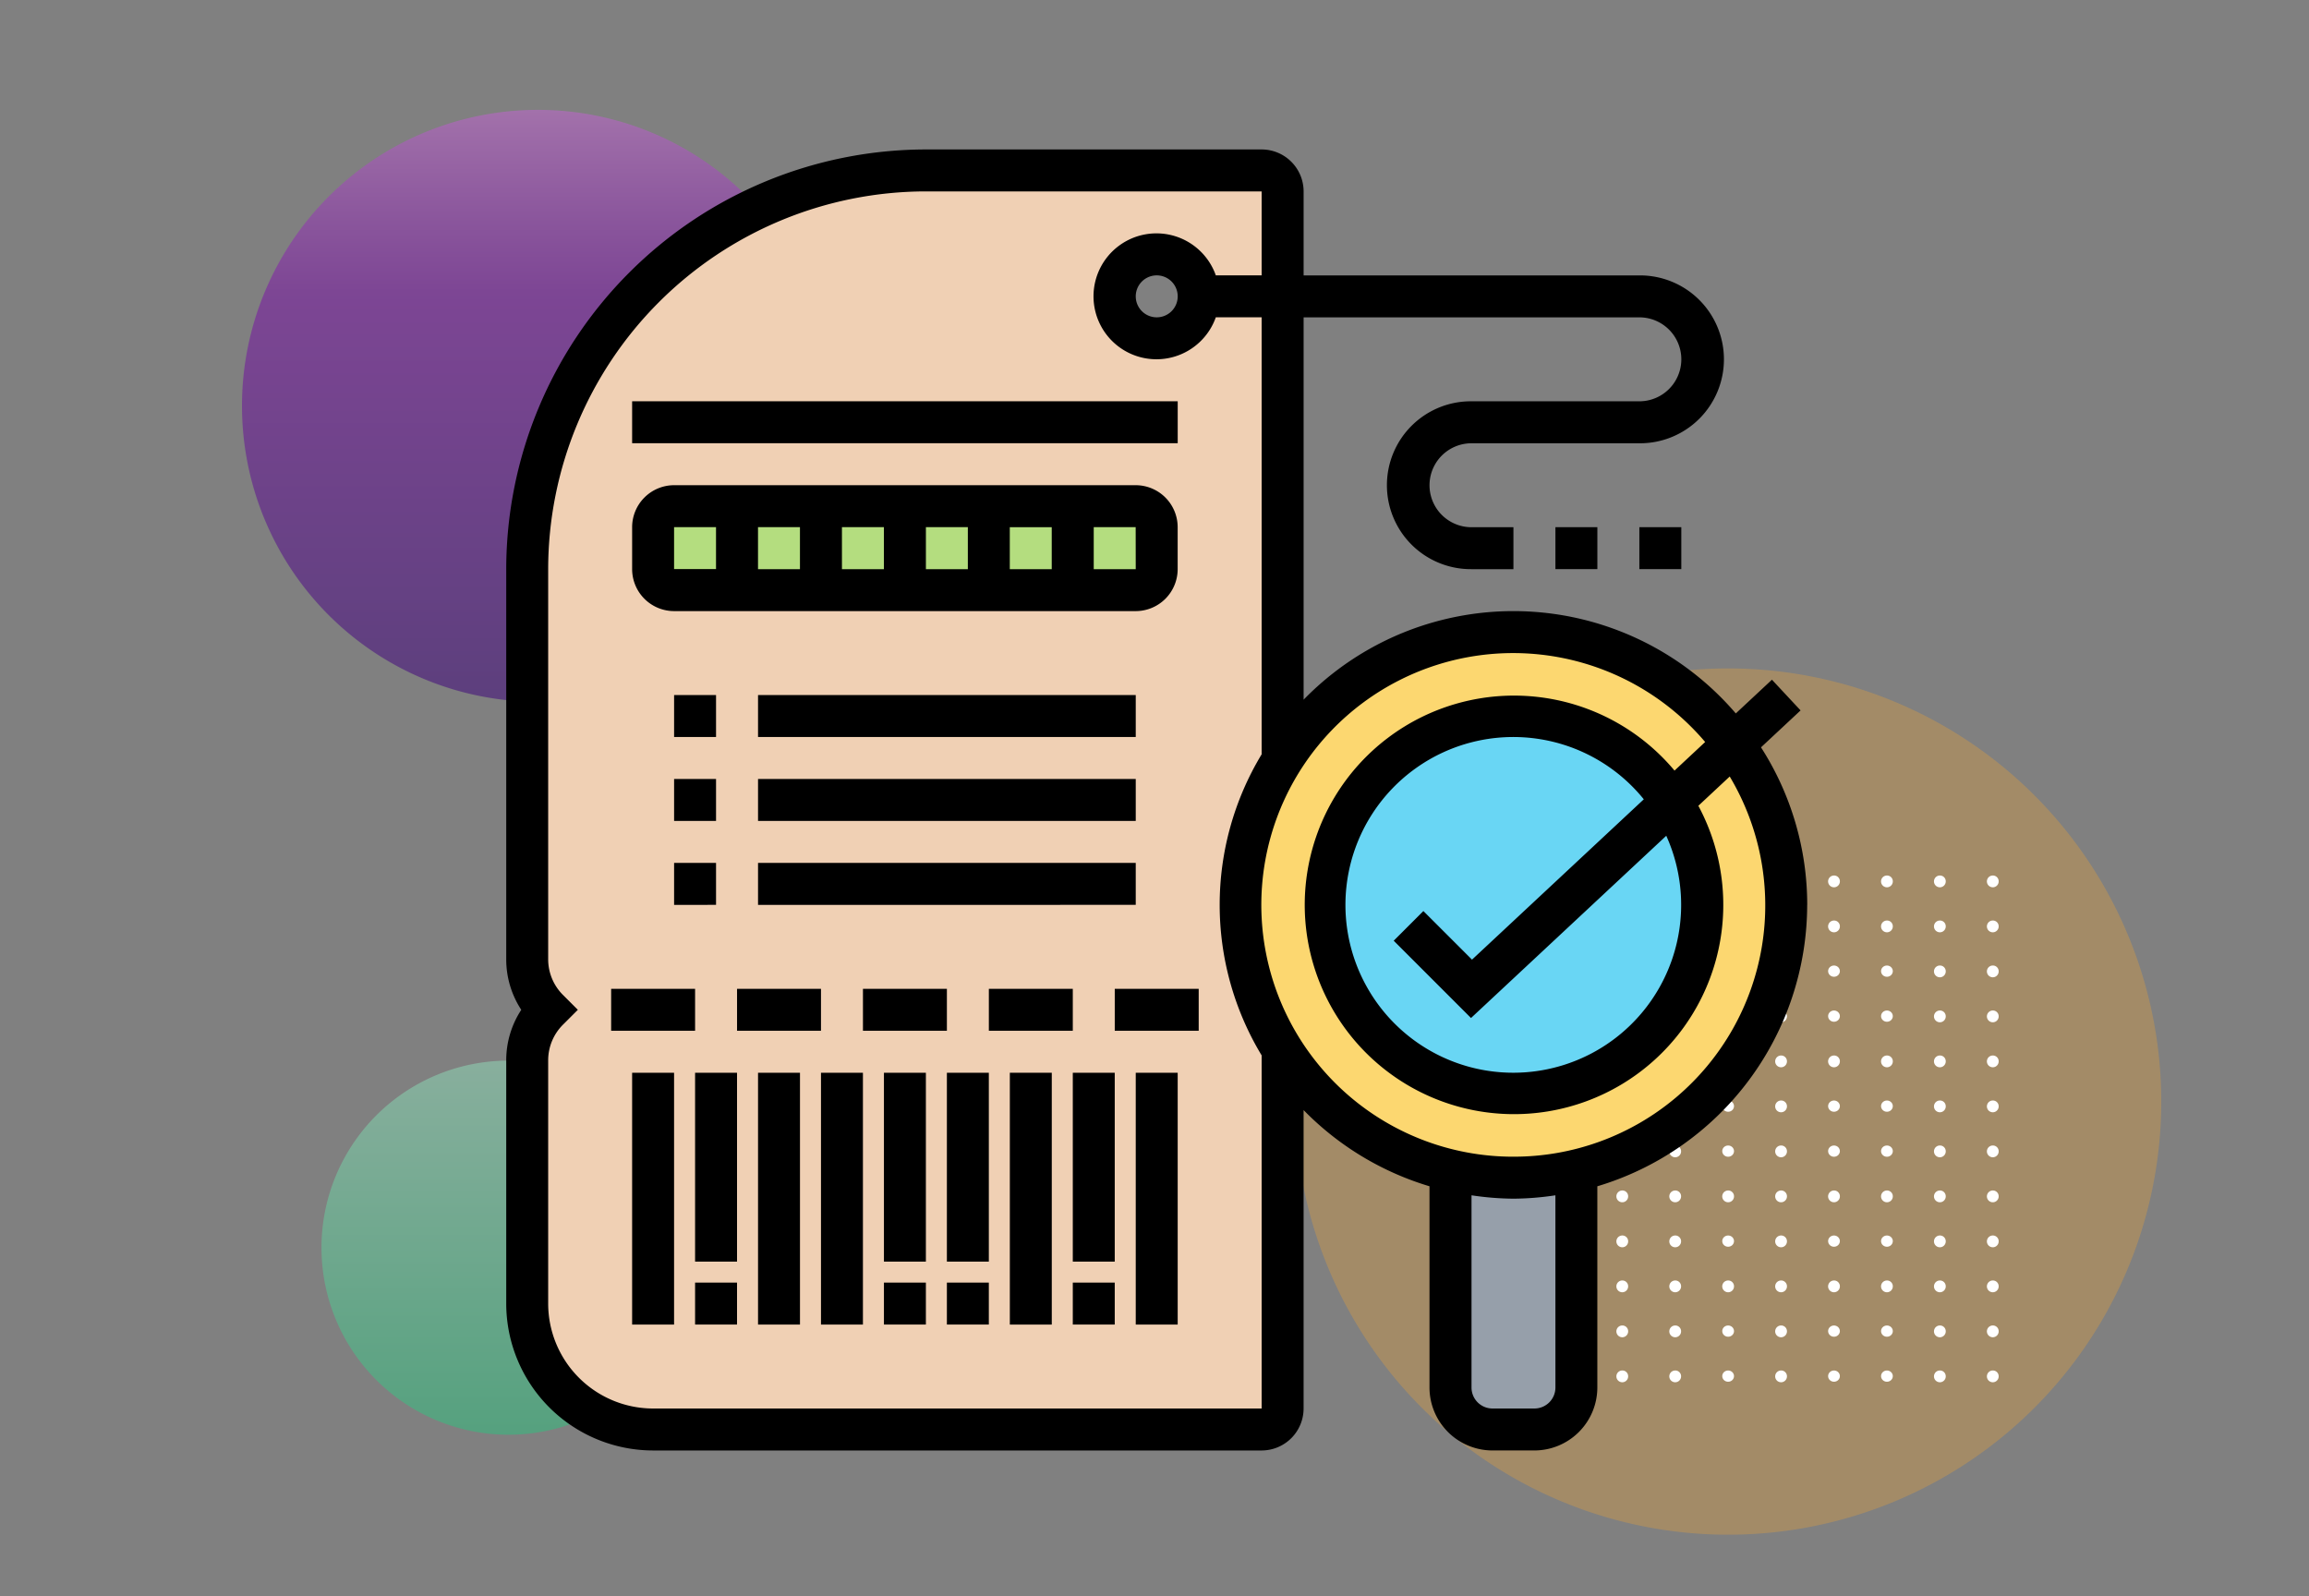 <svg xmlns="http://www.w3.org/2000/svg" xmlns:xlink="http://www.w3.org/1999/xlink" width="478.924" height="331.038" viewBox="0 0 478.924 331.038">
  <rect x="0" y="0" width="478.924" height="331.038" fill="#808080" stroke="none"/>
  <defs>
    <linearGradient id="linear-gradient" x1="0.5" x2="0.5" y2="1" gradientUnits="objectBoundingBox">
      <stop offset="0" stop-color="#ba68c8"/>
      <stop offset="0.19" stop-color="#9139af"/>
      <stop offset="0.31" stop-color="#7b1fa2"/>
      <stop offset="1" stop-color="#45147b"/>
    </linearGradient>
    <linearGradient id="linear-gradient-2" x1="0.5" x2="0.5" y2="1" gradientUnits="objectBoundingBox">
      <stop offset="0" stop-color="#93eac2"/>
      <stop offset="1" stop-color="#20cb7d"/>
    </linearGradient>
  </defs>
  <g id="_2" data-name="2" transform="translate(-973 -686)">
    <g id="Group_148367" data-name="Group 148367" transform="translate(-21.122 7.296)">
      <g id="Group_79815" data-name="Group 79815" transform="translate(994.122 678.704)">
        <g id="Group_79776" data-name="Group 79776" transform="translate(0 0)">
          <g id="Group_79644" data-name="Group 79644" transform="translate(0 0)">
            <path id="Path_145968" data-name="Path 145968" d="M89.838,0A89.838,89.838,0,1,1,0,89.838,89.838,89.838,0,0,1,89.838,0Z" transform="translate(268.603 138.642)" fill="#fda929" opacity="0.28" style="mix-blend-mode: multiply;isolation: isolate"/>
            <path id="Path_145969" data-name="Path 145969" d="M61.387,0A61.387,61.387,0,1,1,0,61.387,61.387,61.387,0,0,1,61.387,0Z" transform="translate(50.193 22.786)" opacity="0.6" fill="url(#linear-gradient)" style="mix-blend-mode: multiply;isolation: isolate"/>
            <rect id="Rectangle_34812" data-name="Rectangle 34812" width="478.924" height="331.038" fill="none"/>
            <path id="Path_145971" data-name="Path 145971" d="M38.8,0A38.8,38.8,0,1,1,0,38.8,38.8,38.8,0,0,1,38.8,0Z" transform="translate(66.68 219.984)" opacity="0.444" fill="url(#linear-gradient-2)" style="mix-blend-mode: multiply;isolation: isolate"/>
            <g id="Group_78276" data-name="Group 78276" transform="translate(302.327 181.595)">
              <g id="Group_53306" data-name="Group 53306" transform="translate(0)">
                <path id="Path_99200" data-name="Path 99200" d="M416.654,51.39a1.221,1.221,0,1,1-1.221-1.166A1.194,1.194,0,0,1,416.654,51.39Z" transform="translate(-414.214 -50.224)" fill="#fff"/>
                <path id="Path_99201" data-name="Path 99201" d="M425.1,51.39a1.221,1.221,0,1,1-1.219-1.166A1.194,1.194,0,0,1,425.1,51.39Z" transform="translate(-411.681 -50.224)" fill="#fff"/>
                <path id="Path_99202" data-name="Path 99202" d="M433.546,51.39a1.221,1.221,0,1,1-1.219-1.166A1.194,1.194,0,0,1,433.546,51.39Z" transform="translate(-409.148 -50.224)" fill="#fff"/>
                <path id="Path_99203" data-name="Path 99203" d="M441.993,51.39a1.221,1.221,0,1,1-1.22-1.166A1.194,1.194,0,0,1,441.993,51.39Z" transform="translate(-406.616 -50.224)" fill="#fff"/>
                <path id="Path_99204" data-name="Path 99204" d="M450.439,51.39a1.221,1.221,0,1,1-1.219-1.166A1.194,1.194,0,0,1,450.439,51.39Z" transform="translate(-404.083 -50.224)" fill="#fff"/>
                <path id="Path_99205" data-name="Path 99205" d="M458.885,51.39a1.221,1.221,0,1,1-1.219-1.166A1.194,1.194,0,0,1,458.885,51.39Z" transform="translate(-401.55 -50.224)" fill="#fff"/>
                <path id="Path_99206" data-name="Path 99206" d="M467.332,51.39a1.221,1.221,0,1,1-1.221-1.166A1.195,1.195,0,0,1,467.332,51.39Z" transform="translate(-399.017 -50.224)" fill="#fff"/>
                <path id="Path_99207" data-name="Path 99207" d="M475.778,51.39a1.221,1.221,0,1,1-1.219-1.166A1.194,1.194,0,0,1,475.778,51.39Z" transform="translate(-396.485 -50.224)" fill="#fff"/>
                <path id="Path_99208" data-name="Path 99208" d="M484.224,51.39A1.221,1.221,0,1,1,483,50.224,1.194,1.194,0,0,1,484.224,51.39Z" transform="translate(-393.952 -50.224)" fill="#fff"/>
                <path id="Path_99209" data-name="Path 99209" d="M492.671,51.39a1.221,1.221,0,1,1-1.22-1.166A1.195,1.195,0,0,1,492.671,51.39Z" transform="translate(-391.419 -50.224)" fill="#fff"/>
                <path id="Path_99210" data-name="Path 99210" d="M501.117,51.39a1.221,1.221,0,1,1-1.221-1.166A1.194,1.194,0,0,1,501.117,51.39Z" transform="translate(-388.887 -50.224)" fill="#fff"/>
              </g>
              <g id="Group_53307" data-name="Group 53307" transform="translate(0 9.333)">
                <path id="Path_99211" data-name="Path 99211" d="M416.654,58.9a1.221,1.221,0,1,1-1.221-1.166A1.194,1.194,0,0,1,416.654,58.9Z" transform="translate(-414.214 -57.732)" fill="#fff"/>
                <path id="Path_99212" data-name="Path 99212" d="M425.1,58.9a1.221,1.221,0,1,1-1.219-1.166A1.194,1.194,0,0,1,425.1,58.9Z" transform="translate(-411.681 -57.732)" fill="#fff"/>
                <path id="Path_99213" data-name="Path 99213" d="M433.546,58.9a1.221,1.221,0,1,1-1.219-1.166A1.194,1.194,0,0,1,433.546,58.9Z" transform="translate(-409.148 -57.732)" fill="#fff"/>
                <path id="Path_99214" data-name="Path 99214" d="M441.993,58.9a1.221,1.221,0,1,1-1.22-1.166A1.194,1.194,0,0,1,441.993,58.9Z" transform="translate(-406.616 -57.732)" fill="#fff"/>
                <path id="Path_99215" data-name="Path 99215" d="M450.439,58.9a1.221,1.221,0,1,1-1.219-1.166A1.194,1.194,0,0,1,450.439,58.9Z" transform="translate(-404.083 -57.732)" fill="#fff"/>
                <path id="Path_99216" data-name="Path 99216" d="M458.885,58.9a1.221,1.221,0,1,1-1.219-1.166A1.194,1.194,0,0,1,458.885,58.9Z" transform="translate(-401.55 -57.732)" fill="#fff"/>
                <path id="Path_99217" data-name="Path 99217" d="M467.332,58.9a1.221,1.221,0,1,1-1.221-1.166A1.195,1.195,0,0,1,467.332,58.9Z" transform="translate(-399.017 -57.732)" fill="#fff"/>
                <path id="Path_99218" data-name="Path 99218" d="M475.778,58.9a1.221,1.221,0,1,1-1.219-1.166A1.194,1.194,0,0,1,475.778,58.9Z" transform="translate(-396.485 -57.732)" fill="#fff"/>
                <path id="Path_99219" data-name="Path 99219" d="M484.224,58.9A1.221,1.221,0,1,1,483,57.732,1.194,1.194,0,0,1,484.224,58.9Z" transform="translate(-393.952 -57.732)" fill="#fff"/>
                <path id="Path_99220" data-name="Path 99220" d="M492.671,58.9a1.221,1.221,0,1,1-1.22-1.166A1.195,1.195,0,0,1,492.671,58.9Z" transform="translate(-391.419 -57.732)" fill="#fff"/>
                <path id="Path_99221" data-name="Path 99221" d="M501.117,58.9a1.221,1.221,0,1,1-1.221-1.166A1.194,1.194,0,0,1,501.117,58.9Z" transform="translate(-388.887 -57.732)" fill="#fff"/>
              </g>
              <g id="Group_53308" data-name="Group 53308" transform="translate(0 18.666)">
                <ellipse id="Ellipse_3955" data-name="Ellipse 3955" cx="1.22" cy="1.167" rx="1.22" ry="1.167" fill="#fff"/>
                <path id="Path_99222" data-name="Path 99222" d="M425.1,66.406a1.221,1.221,0,1,1-1.219-1.166A1.195,1.195,0,0,1,425.1,66.406Z" transform="translate(-411.681 -65.239)" fill="#fff"/>
                <ellipse id="Ellipse_3956" data-name="Ellipse 3956" cx="1.22" cy="1.167" rx="1.22" ry="1.167" transform="translate(21.958)" fill="#fff"/>
                <path id="Path_99223" data-name="Path 99223" d="M441.993,66.406a1.221,1.221,0,1,1-1.22-1.166A1.195,1.195,0,0,1,441.993,66.406Z" transform="translate(-406.615 -65.239)" fill="#fff"/>
                <path id="Path_99224" data-name="Path 99224" d="M450.439,66.406a1.221,1.221,0,1,1-1.219-1.166A1.195,1.195,0,0,1,450.439,66.406Z" transform="translate(-404.083 -65.239)" fill="#fff"/>
                <ellipse id="Ellipse_3957" data-name="Ellipse 3957" cx="1.22" cy="1.167" rx="1.22" ry="1.167" transform="translate(54.895)" fill="#fff"/>
                <path id="Path_99225" data-name="Path 99225" d="M467.332,66.406a1.221,1.221,0,1,1-1.221-1.166A1.2,1.2,0,0,1,467.332,66.406Z" transform="translate(-399.017 -65.239)" fill="#fff"/>
                <ellipse id="Ellipse_3958" data-name="Ellipse 3958" cx="1.22" cy="1.167" rx="1.22" ry="1.167" transform="translate(76.853)" fill="#fff"/>
                <ellipse id="Ellipse_3959" data-name="Ellipse 3959" cx="1.22" cy="1.167" rx="1.22" ry="1.167" transform="translate(87.833)" fill="#fff"/>
                <path id="Path_99226" data-name="Path 99226" d="M492.671,66.406a1.221,1.221,0,1,1-1.22-1.166A1.2,1.2,0,0,1,492.671,66.406Z" transform="translate(-391.419 -65.239)" fill="#fff"/>
                <path id="Path_99227" data-name="Path 99227" d="M501.117,66.406A1.221,1.221,0,1,1,499.9,65.24,1.195,1.195,0,0,1,501.117,66.406Z" transform="translate(-388.886 -65.239)" fill="#fff"/>
              </g>
              <g id="Group_53309" data-name="Group 53309" transform="translate(0 27.998)">
                <ellipse id="Ellipse_3960" data-name="Ellipse 3960" cx="1.22" cy="1.167" rx="1.22" ry="1.167" transform="translate(0 0)" fill="#fff"/>
                <path id="Path_99228" data-name="Path 99228" d="M425.1,73.914a1.221,1.221,0,1,1-1.219-1.167A1.194,1.194,0,0,1,425.1,73.914Z" transform="translate(-411.681 -72.747)" fill="#fff"/>
                <ellipse id="Ellipse_3961" data-name="Ellipse 3961" cx="1.22" cy="1.167" rx="1.22" ry="1.167" transform="translate(21.958 0)" fill="#fff"/>
                <path id="Path_99229" data-name="Path 99229" d="M441.993,73.914a1.221,1.221,0,1,1-1.22-1.167A1.194,1.194,0,0,1,441.993,73.914Z" transform="translate(-406.615 -72.747)" fill="#fff"/>
                <path id="Path_99230" data-name="Path 99230" d="M450.439,73.914a1.221,1.221,0,1,1-1.219-1.167A1.194,1.194,0,0,1,450.439,73.914Z" transform="translate(-404.083 -72.747)" fill="#fff"/>
                <ellipse id="Ellipse_3962" data-name="Ellipse 3962" cx="1.22" cy="1.167" rx="1.22" ry="1.167" transform="translate(54.895 0)" fill="#fff"/>
                <path id="Path_99231" data-name="Path 99231" d="M467.332,73.914a1.221,1.221,0,1,1-1.221-1.167A1.195,1.195,0,0,1,467.332,73.914Z" transform="translate(-399.017 -72.747)" fill="#fff"/>
                <ellipse id="Ellipse_3963" data-name="Ellipse 3963" cx="1.22" cy="1.167" rx="1.22" ry="1.167" transform="translate(76.853 0)" fill="#fff"/>
                <ellipse id="Ellipse_3964" data-name="Ellipse 3964" cx="1.22" cy="1.167" rx="1.22" ry="1.167" transform="translate(87.833 0)" fill="#fff"/>
                <path id="Path_99232" data-name="Path 99232" d="M492.671,73.914a1.221,1.221,0,1,1-1.22-1.167A1.195,1.195,0,0,1,492.671,73.914Z" transform="translate(-391.419 -72.747)" fill="#fff"/>
                <path id="Path_99233" data-name="Path 99233" d="M501.117,73.914a1.221,1.221,0,1,1-1.221-1.167A1.194,1.194,0,0,1,501.117,73.914Z" transform="translate(-388.886 -72.747)" fill="#fff"/>
              </g>
              <g id="Group_53310" data-name="Group 53310" transform="translate(0 37.331)">
                <path id="Path_99234" data-name="Path 99234" d="M416.654,81.422a1.221,1.221,0,1,1-1.221-1.167A1.194,1.194,0,0,1,416.654,81.422Z" transform="translate(-414.214 -80.255)" fill="#fff"/>
                <path id="Path_99235" data-name="Path 99235" d="M425.1,81.422a1.221,1.221,0,1,1-1.219-1.167A1.194,1.194,0,0,1,425.1,81.422Z" transform="translate(-411.681 -80.255)" fill="#fff"/>
                <path id="Path_99236" data-name="Path 99236" d="M433.546,81.422a1.221,1.221,0,1,1-1.219-1.167A1.194,1.194,0,0,1,433.546,81.422Z" transform="translate(-409.148 -80.255)" fill="#fff"/>
                <path id="Path_99237" data-name="Path 99237" d="M441.993,81.422a1.221,1.221,0,1,1-1.22-1.167A1.194,1.194,0,0,1,441.993,81.422Z" transform="translate(-406.616 -80.255)" fill="#fff"/>
                <path id="Path_99238" data-name="Path 99238" d="M450.439,81.422a1.221,1.221,0,1,1-1.219-1.167A1.194,1.194,0,0,1,450.439,81.422Z" transform="translate(-404.083 -80.255)" fill="#fff"/>
                <path id="Path_99239" data-name="Path 99239" d="M458.885,81.422a1.221,1.221,0,1,1-1.219-1.167A1.194,1.194,0,0,1,458.885,81.422Z" transform="translate(-401.55 -80.255)" fill="#fff"/>
                <path id="Path_99240" data-name="Path 99240" d="M467.332,81.422a1.221,1.221,0,1,1-1.221-1.167A1.195,1.195,0,0,1,467.332,81.422Z" transform="translate(-399.017 -80.255)" fill="#fff"/>
                <path id="Path_99241" data-name="Path 99241" d="M475.778,81.422a1.221,1.221,0,1,1-1.219-1.167A1.194,1.194,0,0,1,475.778,81.422Z" transform="translate(-396.485 -80.255)" fill="#fff"/>
                <path id="Path_99242" data-name="Path 99242" d="M484.224,81.422A1.221,1.221,0,1,1,483,80.255,1.194,1.194,0,0,1,484.224,81.422Z" transform="translate(-393.952 -80.255)" fill="#fff"/>
                <path id="Path_99243" data-name="Path 99243" d="M492.671,81.422a1.221,1.221,0,1,1-1.22-1.167A1.195,1.195,0,0,1,492.671,81.422Z" transform="translate(-391.419 -80.255)" fill="#fff"/>
                <path id="Path_99244" data-name="Path 99244" d="M501.117,81.422a1.221,1.221,0,1,1-1.221-1.167A1.194,1.194,0,0,1,501.117,81.422Z" transform="translate(-388.887 -80.255)" fill="#fff"/>
              </g>
              <g id="Group_53311" data-name="Group 53311" transform="translate(0 46.664)">
                <ellipse id="Ellipse_3965" data-name="Ellipse 3965" cx="1.22" cy="1.167" rx="1.22" ry="1.167" transform="translate(0 0)" fill="#fff"/>
                <path id="Path_99245" data-name="Path 99245" d="M425.1,88.93a1.221,1.221,0,1,1-1.219-1.167A1.194,1.194,0,0,1,425.1,88.93Z" transform="translate(-411.681 -87.763)" fill="#fff"/>
                <ellipse id="Ellipse_3966" data-name="Ellipse 3966" cx="1.22" cy="1.167" rx="1.22" ry="1.167" transform="translate(21.958 0)" fill="#fff"/>
                <path id="Path_99246" data-name="Path 99246" d="M441.993,88.93a1.221,1.221,0,1,1-1.22-1.167A1.194,1.194,0,0,1,441.993,88.93Z" transform="translate(-406.615 -87.763)" fill="#fff"/>
                <path id="Path_99247" data-name="Path 99247" d="M450.439,88.93a1.221,1.221,0,1,1-1.219-1.167A1.194,1.194,0,0,1,450.439,88.93Z" transform="translate(-404.083 -87.763)" fill="#fff"/>
                <ellipse id="Ellipse_3967" data-name="Ellipse 3967" cx="1.22" cy="1.167" rx="1.22" ry="1.167" transform="translate(54.895 0)" fill="#fff"/>
                <path id="Path_99248" data-name="Path 99248" d="M467.332,88.93a1.221,1.221,0,1,1-1.221-1.167A1.195,1.195,0,0,1,467.332,88.93Z" transform="translate(-399.017 -87.763)" fill="#fff"/>
                <ellipse id="Ellipse_3968" data-name="Ellipse 3968" cx="1.22" cy="1.167" rx="1.22" ry="1.167" transform="translate(76.853 0)" fill="#fff"/>
                <ellipse id="Ellipse_3969" data-name="Ellipse 3969" cx="1.22" cy="1.167" rx="1.22" ry="1.167" transform="translate(87.833 0)" fill="#fff"/>
                <path id="Path_99249" data-name="Path 99249" d="M492.671,88.93a1.221,1.221,0,1,1-1.22-1.167A1.195,1.195,0,0,1,492.671,88.93Z" transform="translate(-391.419 -87.763)" fill="#fff"/>
                <path id="Path_99250" data-name="Path 99250" d="M501.117,88.93a1.221,1.221,0,1,1-1.221-1.167A1.194,1.194,0,0,1,501.117,88.93Z" transform="translate(-388.886 -87.763)" fill="#fff"/>
              </g>
              <g id="Group_53312" data-name="Group 53312" transform="translate(0 55.997)">
                <ellipse id="Ellipse_3970" data-name="Ellipse 3970" cx="1.22" cy="1.167" rx="1.22" ry="1.167" fill="#fff"/>
                <path id="Path_99251" data-name="Path 99251" d="M425.1,96.437a1.221,1.221,0,1,1-1.219-1.166A1.194,1.194,0,0,1,425.1,96.437Z" transform="translate(-411.681 -95.271)" fill="#fff"/>
                <ellipse id="Ellipse_3971" data-name="Ellipse 3971" cx="1.22" cy="1.167" rx="1.22" ry="1.167" transform="translate(21.958)" fill="#fff"/>
                <path id="Path_99252" data-name="Path 99252" d="M441.993,96.437a1.221,1.221,0,1,1-1.22-1.166A1.194,1.194,0,0,1,441.993,96.437Z" transform="translate(-406.615 -95.271)" fill="#fff"/>
                <path id="Path_99253" data-name="Path 99253" d="M450.439,96.437a1.221,1.221,0,1,1-1.219-1.166A1.194,1.194,0,0,1,450.439,96.437Z" transform="translate(-404.083 -95.271)" fill="#fff"/>
                <ellipse id="Ellipse_3972" data-name="Ellipse 3972" cx="1.22" cy="1.167" rx="1.22" ry="1.167" transform="translate(54.895)" fill="#fff"/>
                <path id="Path_99254" data-name="Path 99254" d="M467.332,96.437a1.221,1.221,0,1,1-1.221-1.166A1.195,1.195,0,0,1,467.332,96.437Z" transform="translate(-399.017 -95.271)" fill="#fff"/>
                <ellipse id="Ellipse_3973" data-name="Ellipse 3973" cx="1.22" cy="1.167" rx="1.22" ry="1.167" transform="translate(76.853)" fill="#fff"/>
                <ellipse id="Ellipse_3974" data-name="Ellipse 3974" cx="1.22" cy="1.167" rx="1.22" ry="1.167" transform="translate(87.833)" fill="#fff"/>
                <path id="Path_99255" data-name="Path 99255" d="M492.671,96.437a1.221,1.221,0,1,1-1.22-1.166A1.195,1.195,0,0,1,492.671,96.437Z" transform="translate(-391.419 -95.271)" fill="#fff"/>
                <path id="Path_99256" data-name="Path 99256" d="M501.117,96.437a1.221,1.221,0,1,1-1.221-1.166A1.194,1.194,0,0,1,501.117,96.437Z" transform="translate(-388.886 -95.271)" fill="#fff"/>
              </g>
              <g id="Group_53313" data-name="Group 53313" transform="translate(0 65.33)">
                <path id="Path_99257" data-name="Path 99257" d="M416.654,103.945a1.221,1.221,0,1,1-1.221-1.166A1.194,1.194,0,0,1,416.654,103.945Z" transform="translate(-414.214 -102.779)" fill="#fff"/>
                <path id="Path_99258" data-name="Path 99258" d="M425.1,103.945a1.221,1.221,0,1,1-1.219-1.166A1.194,1.194,0,0,1,425.1,103.945Z" transform="translate(-411.681 -102.779)" fill="#fff"/>
                <path id="Path_99259" data-name="Path 99259" d="M433.546,103.945a1.221,1.221,0,1,1-1.219-1.166A1.194,1.194,0,0,1,433.546,103.945Z" transform="translate(-409.148 -102.779)" fill="#fff"/>
                <path id="Path_99260" data-name="Path 99260" d="M441.993,103.945a1.221,1.221,0,1,1-1.22-1.166A1.194,1.194,0,0,1,441.993,103.945Z" transform="translate(-406.616 -102.779)" fill="#fff"/>
                <path id="Path_99261" data-name="Path 99261" d="M450.439,103.945a1.221,1.221,0,1,1-1.219-1.166A1.194,1.194,0,0,1,450.439,103.945Z" transform="translate(-404.083 -102.779)" fill="#fff"/>
                <path id="Path_99262" data-name="Path 99262" d="M458.885,103.945a1.221,1.221,0,1,1-1.219-1.166A1.194,1.194,0,0,1,458.885,103.945Z" transform="translate(-401.55 -102.779)" fill="#fff"/>
                <path id="Path_99263" data-name="Path 99263" d="M467.332,103.945a1.221,1.221,0,1,1-1.221-1.166A1.195,1.195,0,0,1,467.332,103.945Z" transform="translate(-399.017 -102.779)" fill="#fff"/>
                <path id="Path_99264" data-name="Path 99264" d="M475.778,103.945a1.221,1.221,0,1,1-1.219-1.166A1.194,1.194,0,0,1,475.778,103.945Z" transform="translate(-396.485 -102.779)" fill="#fff"/>
                <path id="Path_99265" data-name="Path 99265" d="M484.224,103.945A1.221,1.221,0,1,1,483,102.779,1.194,1.194,0,0,1,484.224,103.945Z" transform="translate(-393.952 -102.779)" fill="#fff"/>
                <path id="Path_99266" data-name="Path 99266" d="M492.671,103.945a1.221,1.221,0,1,1-1.22-1.166A1.195,1.195,0,0,1,492.671,103.945Z" transform="translate(-391.419 -102.779)" fill="#fff"/>
                <path id="Path_99267" data-name="Path 99267" d="M501.117,103.945a1.221,1.221,0,1,1-1.221-1.166A1.194,1.194,0,0,1,501.117,103.945Z" transform="translate(-388.887 -102.779)" fill="#fff"/>
              </g>
              <g id="Group_53314" data-name="Group 53314" transform="translate(0 74.663)">
                <ellipse id="Ellipse_3975" data-name="Ellipse 3975" cx="1.22" cy="1.167" rx="1.22" ry="1.167" fill="#fff"/>
                <path id="Path_99268" data-name="Path 99268" d="M425.1,111.453a1.221,1.221,0,1,1-1.219-1.166A1.195,1.195,0,0,1,425.1,111.453Z" transform="translate(-411.681 -110.286)" fill="#fff"/>
                <ellipse id="Ellipse_3976" data-name="Ellipse 3976" cx="1.22" cy="1.167" rx="1.22" ry="1.167" transform="translate(21.958)" fill="#fff"/>
                <path id="Path_99269" data-name="Path 99269" d="M441.993,111.453a1.221,1.221,0,1,1-1.22-1.166A1.195,1.195,0,0,1,441.993,111.453Z" transform="translate(-406.615 -110.286)" fill="#fff"/>
                <path id="Path_99270" data-name="Path 99270" d="M450.439,111.453a1.221,1.221,0,1,1-1.219-1.166A1.195,1.195,0,0,1,450.439,111.453Z" transform="translate(-404.083 -110.286)" fill="#fff"/>
                <ellipse id="Ellipse_3977" data-name="Ellipse 3977" cx="1.22" cy="1.167" rx="1.22" ry="1.167" transform="translate(54.895)" fill="#fff"/>
                <path id="Path_99271" data-name="Path 99271" d="M467.332,111.453a1.221,1.221,0,1,1-1.221-1.166A1.2,1.2,0,0,1,467.332,111.453Z" transform="translate(-399.017 -110.286)" fill="#fff"/>
                <ellipse id="Ellipse_3978" data-name="Ellipse 3978" cx="1.22" cy="1.167" rx="1.22" ry="1.167" transform="translate(76.853)" fill="#fff"/>
                <ellipse id="Ellipse_3979" data-name="Ellipse 3979" cx="1.22" cy="1.167" rx="1.22" ry="1.167" transform="translate(87.833)" fill="#fff"/>
                <path id="Path_99272" data-name="Path 99272" d="M492.671,111.453a1.221,1.221,0,1,1-1.22-1.166A1.2,1.2,0,0,1,492.671,111.453Z" transform="translate(-391.419 -110.286)" fill="#fff"/>
                <path id="Path_99273" data-name="Path 99273" d="M501.117,111.453a1.221,1.221,0,1,1-1.221-1.166A1.195,1.195,0,0,1,501.117,111.453Z" transform="translate(-388.886 -110.286)" fill="#fff"/>
              </g>
              <g id="Group_53315" data-name="Group 53315" transform="translate(0 83.995)">
                <path id="Path_99274" data-name="Path 99274" d="M416.654,118.961a1.221,1.221,0,1,1-1.221-1.167A1.2,1.2,0,0,1,416.654,118.961Z" transform="translate(-414.214 -117.794)" fill="#fff"/>
                <path id="Path_99275" data-name="Path 99275" d="M425.1,118.961a1.221,1.221,0,1,1-1.219-1.167A1.195,1.195,0,0,1,425.1,118.961Z" transform="translate(-411.681 -117.794)" fill="#fff"/>
                <path id="Path_99276" data-name="Path 99276" d="M433.546,118.961a1.221,1.221,0,1,1-1.219-1.167A1.195,1.195,0,0,1,433.546,118.961Z" transform="translate(-409.148 -117.794)" fill="#fff"/>
                <path id="Path_99277" data-name="Path 99277" d="M441.993,118.961a1.221,1.221,0,1,1-1.22-1.167A1.195,1.195,0,0,1,441.993,118.961Z" transform="translate(-406.616 -117.794)" fill="#fff"/>
                <path id="Path_99278" data-name="Path 99278" d="M450.439,118.961a1.221,1.221,0,1,1-1.219-1.167A1.195,1.195,0,0,1,450.439,118.961Z" transform="translate(-404.083 -117.794)" fill="#fff"/>
                <path id="Path_99279" data-name="Path 99279" d="M458.885,118.961a1.221,1.221,0,1,1-1.219-1.167A1.195,1.195,0,0,1,458.885,118.961Z" transform="translate(-401.55 -117.794)" fill="#fff"/>
                <path id="Path_99280" data-name="Path 99280" d="M467.332,118.961a1.221,1.221,0,1,1-1.221-1.167A1.2,1.2,0,0,1,467.332,118.961Z" transform="translate(-399.017 -117.794)" fill="#fff"/>
                <path id="Path_99281" data-name="Path 99281" d="M475.778,118.961a1.221,1.221,0,1,1-1.219-1.167A1.195,1.195,0,0,1,475.778,118.961Z" transform="translate(-396.485 -117.794)" fill="#fff"/>
                <path id="Path_99282" data-name="Path 99282" d="M484.224,118.961A1.221,1.221,0,1,1,483,117.794,1.195,1.195,0,0,1,484.224,118.961Z" transform="translate(-393.952 -117.794)" fill="#fff"/>
                <path id="Path_99283" data-name="Path 99283" d="M492.671,118.961a1.221,1.221,0,1,1-1.22-1.167A1.2,1.2,0,0,1,492.671,118.961Z" transform="translate(-391.419 -117.794)" fill="#fff"/>
                <path id="Path_99284" data-name="Path 99284" d="M501.117,118.961a1.221,1.221,0,1,1-1.221-1.167A1.195,1.195,0,0,1,501.117,118.961Z" transform="translate(-388.887 -117.794)" fill="#fff"/>
              </g>
              <g id="Group_53316" data-name="Group 53316" transform="translate(0 93.329)">
                <ellipse id="Ellipse_3980" data-name="Ellipse 3980" cx="1.22" cy="1.167" rx="1.22" ry="1.167" transform="translate(0 0)" fill="#fff"/>
                <path id="Path_99285" data-name="Path 99285" d="M425.1,126.469a1.221,1.221,0,1,1-1.219-1.167A1.194,1.194,0,0,1,425.1,126.469Z" transform="translate(-411.681 -125.302)" fill="#fff"/>
                <ellipse id="Ellipse_3981" data-name="Ellipse 3981" cx="1.22" cy="1.167" rx="1.22" ry="1.167" transform="translate(21.958 0)" fill="#fff"/>
                <path id="Path_99286" data-name="Path 99286" d="M441.993,126.469a1.221,1.221,0,1,1-1.22-1.167A1.194,1.194,0,0,1,441.993,126.469Z" transform="translate(-406.615 -125.302)" fill="#fff"/>
                <path id="Path_99287" data-name="Path 99287" d="M450.439,126.469a1.221,1.221,0,1,1-1.219-1.167A1.194,1.194,0,0,1,450.439,126.469Z" transform="translate(-404.083 -125.302)" fill="#fff"/>
                <ellipse id="Ellipse_3982" data-name="Ellipse 3982" cx="1.22" cy="1.167" rx="1.22" ry="1.167" transform="translate(54.895 0)" fill="#fff"/>
                <path id="Path_99288" data-name="Path 99288" d="M467.332,126.469a1.221,1.221,0,1,1-1.221-1.167A1.195,1.195,0,0,1,467.332,126.469Z" transform="translate(-399.017 -125.302)" fill="#fff"/>
                <ellipse id="Ellipse_3983" data-name="Ellipse 3983" cx="1.22" cy="1.167" rx="1.22" ry="1.167" transform="translate(76.853 0)" fill="#fff"/>
                <ellipse id="Ellipse_3984" data-name="Ellipse 3984" cx="1.22" cy="1.167" rx="1.22" ry="1.167" transform="translate(87.833 0)" fill="#fff"/>
                <path id="Path_99289" data-name="Path 99289" d="M492.671,126.469a1.221,1.221,0,1,1-1.22-1.167A1.195,1.195,0,0,1,492.671,126.469Z" transform="translate(-391.419 -125.302)" fill="#fff"/>
                <path id="Path_99290" data-name="Path 99290" d="M501.117,126.469A1.221,1.221,0,1,1,499.9,125.3,1.194,1.194,0,0,1,501.117,126.469Z" transform="translate(-388.886 -125.302)" fill="#fff"/>
              </g>
              <g id="Group_53317" data-name="Group 53317" transform="translate(0 102.663)">
                <ellipse id="Ellipse_3985" data-name="Ellipse 3985" cx="1.22" cy="1.167" rx="1.22" ry="1.167" transform="translate(0 0)" fill="#fff"/>
                <path id="Path_99291" data-name="Path 99291" d="M425.1,133.977a1.221,1.221,0,1,1-1.219-1.167A1.194,1.194,0,0,1,425.1,133.977Z" transform="translate(-411.681 -132.81)" fill="#fff"/>
                <ellipse id="Ellipse_3986" data-name="Ellipse 3986" cx="1.22" cy="1.167" rx="1.22" ry="1.167" transform="translate(21.958 0)" fill="#fff"/>
                <path id="Path_99292" data-name="Path 99292" d="M441.993,133.977a1.221,1.221,0,1,1-1.22-1.167A1.194,1.194,0,0,1,441.993,133.977Z" transform="translate(-406.615 -132.81)" fill="#fff"/>
                <path id="Path_99293" data-name="Path 99293" d="M450.439,133.977a1.221,1.221,0,1,1-1.219-1.167A1.194,1.194,0,0,1,450.439,133.977Z" transform="translate(-404.083 -132.81)" fill="#fff"/>
                <ellipse id="Ellipse_3987" data-name="Ellipse 3987" cx="1.22" cy="1.167" rx="1.22" ry="1.167" transform="translate(54.895 0)" fill="#fff"/>
                <path id="Path_99294" data-name="Path 99294" d="M467.332,133.977a1.221,1.221,0,1,1-1.221-1.167A1.195,1.195,0,0,1,467.332,133.977Z" transform="translate(-399.017 -132.81)" fill="#fff"/>
                <ellipse id="Ellipse_3988" data-name="Ellipse 3988" cx="1.22" cy="1.167" rx="1.22" ry="1.167" transform="translate(76.853 0)" fill="#fff"/>
                <ellipse id="Ellipse_3989" data-name="Ellipse 3989" cx="1.22" cy="1.167" rx="1.22" ry="1.167" transform="translate(87.833 0)" fill="#fff"/>
                <path id="Path_99295" data-name="Path 99295" d="M492.671,133.977a1.221,1.221,0,1,1-1.22-1.167A1.195,1.195,0,0,1,492.671,133.977Z" transform="translate(-391.419 -132.81)" fill="#fff"/>
                <path id="Path_99296" data-name="Path 99296" d="M501.117,133.977a1.221,1.221,0,1,1-1.221-1.167A1.194,1.194,0,0,1,501.117,133.977Z" transform="translate(-388.886 -132.81)" fill="#fff"/>
              </g>
            </g>
          </g>
        </g>
      </g>
    </g>
    <g id="codigo-de-barras" transform="translate(1078 717)">
      <g id="Group_148373" data-name="Group 148373" transform="translate(4.352 4.352)">
        <g id="Group_148368" data-name="Group 148368">
          <path id="Path_258868" data-name="Path 258868" d="M140.277,27.114a8.7,8.7,0,1,0-8.7,8.7A8.73,8.73,0,0,0,140.277,27.114Zm8.7,126.219a56.049,56.049,0,0,0,8.7,30.119v74.339a4.365,4.365,0,0,1-4.352,4.352H27.114A26.135,26.135,0,0,1,1,236.029V185.585A14.862,14.862,0,0,1,5.352,175.1,14.862,14.862,0,0,1,1,164.606V83.7A82.714,82.714,0,0,1,83.7,1h69.638a4.365,4.365,0,0,1,4.352,4.352V122.867l.174.087A56.107,56.107,0,0,0,148.981,153.334Z" transform="translate(-1 -1)" fill="#f0d0b4"/>
        </g>
        <g id="Group_148369" data-name="Group 148369" transform="translate(191.505 207.391)">
          <path id="Path_258869" data-name="Path 258869" d="M71.114,48.65V93.7a8.73,8.73,0,0,1-8.7,8.7H53.7A8.73,8.73,0,0,1,45,93.7V48.65a56.134,56.134,0,0,0,13.057,1.523A56.134,56.134,0,0,0,71.114,48.65Z" transform="translate(-45 -48.65)" fill="#969faa"/>
        </g>
        <g id="Group_148370" data-name="Group 148370" transform="translate(147.981 95.753)">
          <path id="Path_258870" data-name="Path 258870" d="M91.581,23a56.651,56.651,0,1,1-47.7,26.2A56.579,56.579,0,0,1,91.581,23Z" transform="translate(-35 -23)" fill="#fcd770"/>
        </g>
        <g id="Group_148371" data-name="Group 148371" transform="translate(164.998 112.59)">
          <circle id="Ellipse_6085" data-name="Ellipse 6085" cx="39.285" cy="39.285" r="39.285" transform="translate(0 0)" fill="#69d6f4"/>
        </g>
        <g id="Group_148372" data-name="Group 148372" transform="translate(26.114 69.638)">
          <path id="Path_258871" data-name="Path 258871" d="M111.457,21.352v8.7a4.365,4.365,0,0,1-4.352,4.352H11.352A4.365,4.365,0,0,1,7,30.057v-8.7A4.365,4.365,0,0,1,11.352,17h95.753A4.365,4.365,0,0,1,111.457,21.352Z" transform="translate(-7 -17)" fill="#b4dd7f"/>
        </g>
      </g>
      <g id="Group_148374" data-name="Group 148374" transform="translate(0 0)">
        <path id="Path_258872" data-name="Path 258872" d="M269.848,156.686a60.517,60.517,0,0,0-9.588-32.678l8.209-7.66-5.941-6.368-7.495,6.994a60.731,60.731,0,0,0-89.642-2.851v-79.3h69.638a8.7,8.7,0,1,1,0,17.41H200.21a17.41,17.41,0,1,0,0,34.819h8.7v-8.7h-8.7a8.7,8.7,0,1,1,0-17.41h34.819a17.41,17.41,0,1,0,0-34.819H165.391V8.7a8.714,8.714,0,0,0-8.7-8.7H87.048A87.147,87.147,0,0,0,0,87.048v80.894a19.076,19.076,0,0,0,3.121,10.507A19.076,19.076,0,0,0,0,188.955v50.427a30.506,30.506,0,0,0,30.467,30.467H156.686a8.714,8.714,0,0,0,8.7-8.7v-61.9a60.953,60.953,0,0,0,26.114,15.8v41.739a13.073,13.073,0,0,0,13.057,13.057h8.7a13.073,13.073,0,0,0,13.057-13.057V215.052a61.02,61.02,0,0,0,43.524-58.366ZM156.686,261.144H30.467A21.787,21.787,0,0,1,8.7,239.382V188.955a10.436,10.436,0,0,1,3.077-7.43l3.077-3.077-3.077-3.077a10.444,10.444,0,0,1-3.077-7.43V87.048A78.433,78.433,0,0,1,87.048,8.7h69.638v17.41h-9.506a13.057,13.057,0,1,0,0,8.7h9.506v90.643a60.353,60.353,0,0,0,0,62.448ZM139.277,30.467a4.352,4.352,0,1,1-4.352-4.352A4.354,4.354,0,0,1,139.277,30.467ZM217.62,256.791a4.354,4.354,0,0,1-4.352,4.352h-8.7a4.354,4.354,0,0,1-4.352-4.352V216.923a61.052,61.052,0,0,0,8.7.7,60.425,60.425,0,0,0,8.7-.7Zm-8.7-47.876A52.229,52.229,0,1,1,248.678,122.9l-6.354,5.932a43.407,43.407,0,1,0,4.94,7.3l6.507-6.072a52.126,52.126,0,0,1-44.856,78.852Zm-8.809-28.765,40.5-37.8a34.816,34.816,0,1,1-4.661-7.564l-35.633,33.257-10.085-10.08-6.154,6.154Z" transform="translate(0 0)"/>
        <path id="Path_258873" data-name="Path 258873" d="M50,18h8.7v8.7H50Z" transform="translate(167.62 60.343)"/>
        <path id="Path_258874" data-name="Path 258874" d="M54,18h8.7v8.7H54Z" transform="translate(181.029 60.343)"/>
        <path id="Path_258875" data-name="Path 258875" d="M5,40H22.41v8.7H5Z" transform="translate(16.762 134.096)"/>
        <path id="Path_258876" data-name="Path 258876" d="M11,40H28.41v8.7H11Z" transform="translate(36.876 134.096)"/>
        <path id="Path_258877" data-name="Path 258877" d="M17,40H34.41v8.7H17Z" transform="translate(56.991 134.096)"/>
        <path id="Path_258878" data-name="Path 258878" d="M23,40H40.41v8.7H23Z" transform="translate(77.105 134.096)"/>
        <path id="Path_258879" data-name="Path 258879" d="M29,40H46.41v8.7H29Z" transform="translate(97.219 134.096)"/>
        <path id="Path_258880" data-name="Path 258880" d="M9,44h8.7V83.172H9Z" transform="translate(30.172 147.505)"/>
        <path id="Path_258881" data-name="Path 258881" d="M9,54h8.7v8.7H9Z" transform="translate(30.172 181.029)"/>
        <path id="Path_258882" data-name="Path 258882" d="M18,44h8.7V83.172H18Z" transform="translate(60.343 147.505)"/>
        <path id="Path_258883" data-name="Path 258883" d="M18,54h8.7v8.7H18Z" transform="translate(60.343 181.029)"/>
        <path id="Path_258884" data-name="Path 258884" d="M21,44h8.7V83.172H21Z" transform="translate(70.4 147.505)"/>
        <path id="Path_258885" data-name="Path 258885" d="M21,54h8.7v8.7H21Z" transform="translate(70.4 181.029)"/>
        <path id="Path_258886" data-name="Path 258886" d="M12,44h8.7V96.229H12Z" transform="translate(40.229 147.505)"/>
        <path id="Path_258887" data-name="Path 258887" d="M6,44h8.7V96.229H6Z" transform="translate(20.114 147.505)"/>
        <path id="Path_258888" data-name="Path 258888" d="M27,44h8.7V83.172H27Z" transform="translate(90.515 147.505)"/>
        <path id="Path_258889" data-name="Path 258889" d="M27,54h8.7v8.7H27Z" transform="translate(90.515 181.029)"/>
        <path id="Path_258890" data-name="Path 258890" d="M24,44h8.7V96.229H24Z" transform="translate(80.457 147.505)"/>
        <path id="Path_258891" data-name="Path 258891" d="M30,44h8.7V96.229H30Z" transform="translate(100.572 147.505)"/>
        <path id="Path_258892" data-name="Path 258892" d="M15,44h8.7V96.229H15Z" transform="translate(50.286 147.505)"/>
        <path id="Path_258893" data-name="Path 258893" d="M14.7,42.114h95.753a8.714,8.714,0,0,0,8.7-8.7V24.7a8.714,8.714,0,0,0-8.7-8.7H14.7A8.714,8.714,0,0,0,6,24.7v8.7A8.714,8.714,0,0,0,14.7,42.114Zm60.933-8.7h-8.7V24.7h8.7Zm8.7-8.7h8.7v8.7h-8.7Zm-26.114,8.7h-8.7V24.7h8.7Zm-17.41,0h-8.7V24.7h8.7Zm69.647,0h-8.713V24.7h8.7ZM14.7,24.7h8.7v8.7H14.7Z" transform="translate(20.114 53.638)"/>
        <path id="Path_258894" data-name="Path 258894" d="M6,12H119.162v8.7H6Z" transform="translate(20.114 40.229)"/>
        <path id="Path_258895" data-name="Path 258895" d="M8,26h8.7v8.7H8Z" transform="translate(26.819 87.162)"/>
        <path id="Path_258896" data-name="Path 258896" d="M12,26H90.343v8.7H12Z" transform="translate(40.229 87.162)"/>
        <path id="Path_258897" data-name="Path 258897" d="M8,30h8.7v8.7H8Z" transform="translate(26.819 100.572)"/>
        <path id="Path_258898" data-name="Path 258898" d="M12,30H90.343v8.7H12Z" transform="translate(40.229 100.572)"/>
        <path id="Path_258899" data-name="Path 258899" d="M8,34h8.7v8.7H8Z" transform="translate(26.819 113.981)"/>
        <path id="Path_258900" data-name="Path 258900" d="M12,34H90.343v8.7H12Z" transform="translate(40.229 113.981)"/>
      </g>
    </g>
  </g>
</svg>
